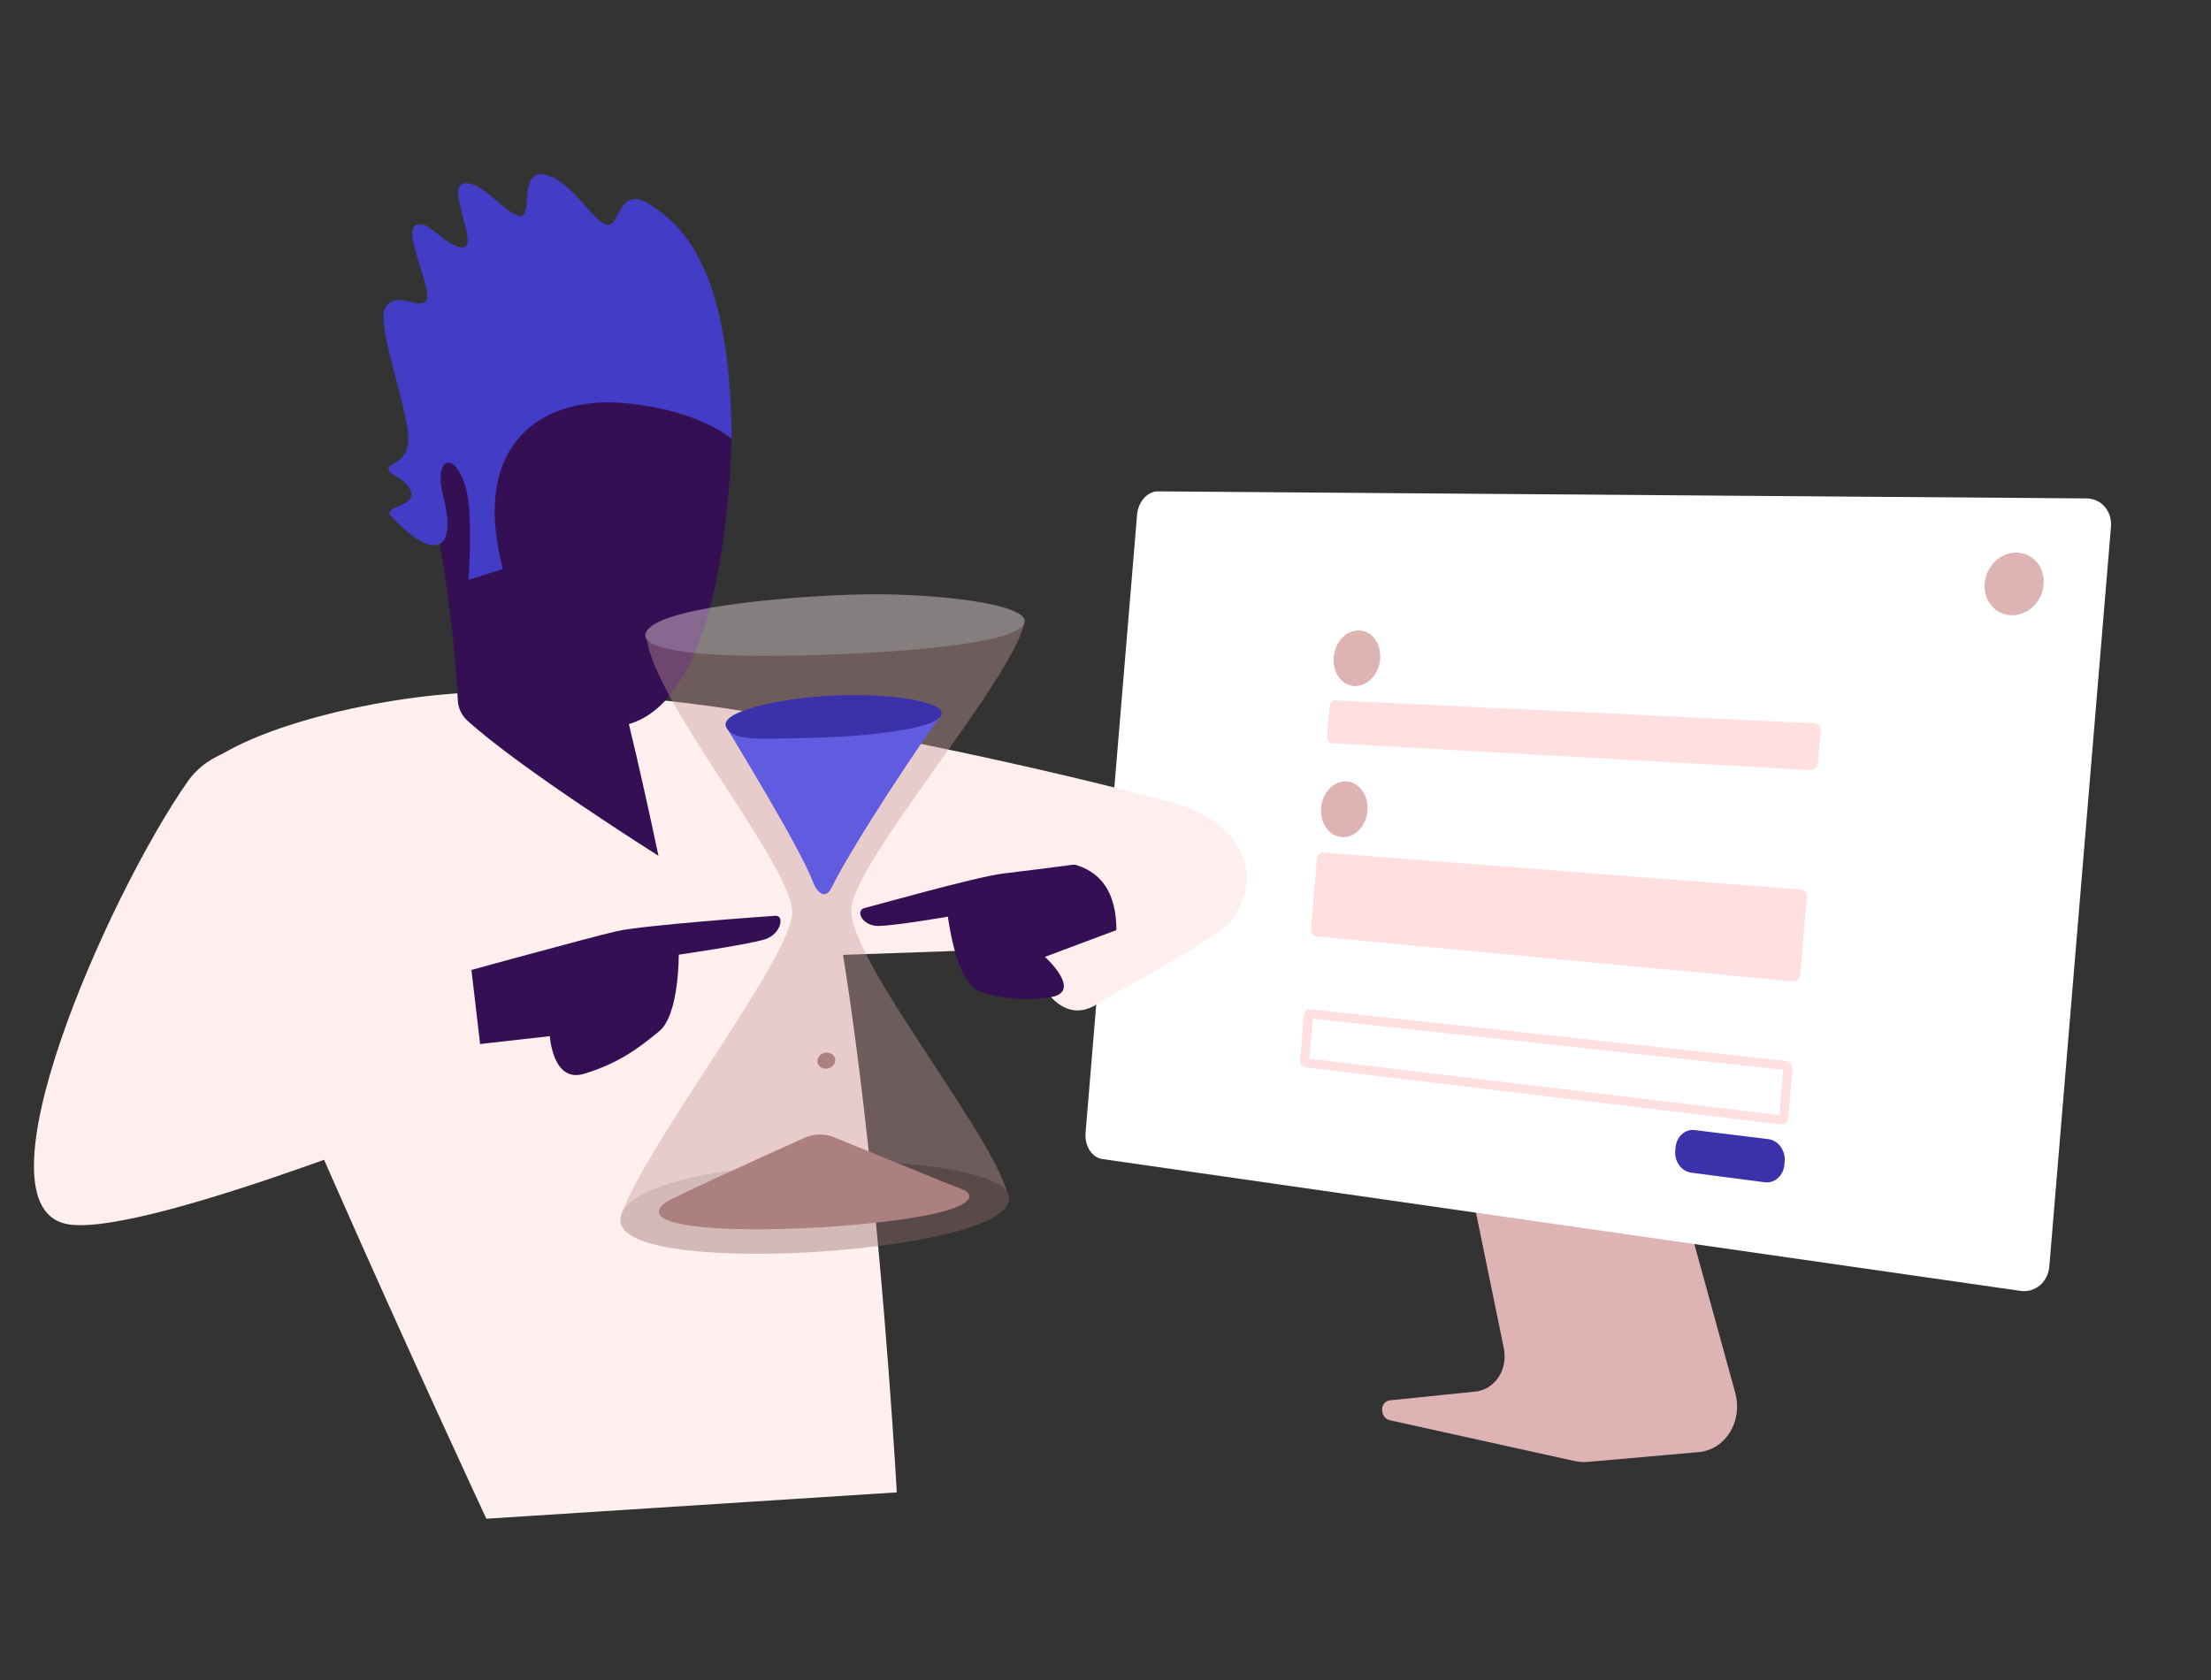 <svg xmlns="http://www.w3.org/2000/svg" viewBox="0 0 521 396" width="521" height="396" preserveAspectRatio="xMidYMid meet" style="width: 100%; height: 100%; transform: translate3d(0px, 0px, 0px);"><rect x="0" y="0" width="521" height="396" fill="#333333" stroke="none"/><defs><clipPath id="__lottie_element_203"><rect width="521" height="396" x="0" y="0"></rect></clipPath></defs><g clip-path="url(#__lottie_element_203)"><g transform="matrix(1,0,0,1,0,0)" opacity="1" style="display: block;"><g opacity="1" transform="matrix(1,0,0,1,367.897,311.342)"><path fill="rgb(222,179,179)" fill-opacity="1" d=" M30.432,-21.499 C30.432,-21.499 40.965,16.817 40.965,16.817 C42.844,23.647 38.742,30.346 32.337,30.911 C32.337,30.911 6.328,33.204 6.328,33.204 C5.244,33.3 4.143,33.229 3.06,32.988 C3.06,32.988 -40.35,23.405 -40.35,23.405 C-42.84,22.855 -42.843,18.956 -40.354,18.7 C-40.354,18.7 -20.271,16.641 -20.271,16.641 C-15.601,16.163 -12.509,11.442 -13.547,6.377 C-13.547,6.377 -21.689,-33.3 -21.689,-33.3"></path></g><g opacity="1" transform="matrix(1,0,0,1,376.639,210.266)"><path fill="rgb(255,255,255)" fill-opacity="1" d=" M99.469,93.98 C99.469,93.98 -116.909,62.907 -116.909,62.907 C-119.34,62.557 -121.094,59.795 -120.841,56.736 C-120.841,56.736 -108.701,-88.95 -108.701,-88.95 C-108.446,-92.009 -106.254,-94.474 -103.798,-94.456 C-103.798,-94.456 115.032,-92.795 115.032,-92.795 C118.51,-92.768 121.094,-89.779 120.789,-86.118 C120.789,-86.118 106.26,88.245 106.26,88.245 C105.955,91.908 102.907,94.475 99.469,93.98z"></path></g><g opacity="1" transform="matrix(1,0,0,1,375.622,209.462)"><path fill="rgb(255,255,255)" fill-opacity="1" d=" M100.852,87.745 C100.852,87.745 -115.245,57.828 -115.245,57.828 C-115.245,57.828 -103.115,-87.745 -103.115,-87.745 C-103.115,-87.745 115.245,-84.986 115.245,-84.986 C115.245,-84.986 100.852,87.745 100.852,87.745z"></path></g><g opacity="1" transform="matrix(1,0,0,1,370.863,173.298)"><path fill="rgb(255,223,223)" fill-opacity="1" d=" M55.759,8.214 C55.759,8.214 -56.936,1.868 -56.936,1.868 C-57.676,1.827 -58.214,1.071 -58.138,0.182 C-58.138,0.182 -57.567,-6.682 -57.567,-6.682 C-57.494,-7.572 -56.836,-8.264 -56.095,-8.229 C-56.095,-8.229 56.677,-2.822 56.677,-2.822 C57.562,-2.78 58.214,-1.954 58.133,-0.981 C58.133,-0.981 57.507,6.539 57.507,6.539 C57.425,7.514 56.642,8.264 55.759,8.214z"></path></g><g opacity="1" transform="matrix(1,0,0,1,364.365,251.445)"><path fill="rgb(255,223,223)" fill-opacity="1" d=" M-55.785,-13.57 C-56.47,-13.569 -57.059,-12.937 -57.129,-12.096 C-57.129,-12.096 -57.999,-1.659 -57.999,-1.659 C-58.073,-0.769 -57.539,0.023 -56.804,0.111 C-56.804,0.111 55.301,13.561 55.301,13.561 C55.358,13.568 55.417,13.57 55.474,13.57 C56.28,13.57 56.963,12.897 57.039,11.987 C57.039,11.987 57.992,0.553 57.992,0.553 C58.073,-0.421 57.426,-1.288 56.546,-1.384 C56.546,-1.384 -55.665,-13.562 -55.665,-13.562 C-55.704,-13.566 -55.745,-13.57 -55.785,-13.57z M-55.052,-11.35 C-55.052,-11.35 55.841,0.684 55.841,0.684 C55.841,0.684 54.949,11.371 54.949,11.371 C54.949,11.371 -55.837,-1.921 -55.837,-1.921 C-55.837,-1.921 -55.052,-11.35 -55.052,-11.35z"></path></g><g opacity="1" transform="matrix(1,0,0,1,407.654,272.511)"><path fill="rgb(59,49,170)" fill-opacity="1" d=" M8.173,6.135 C8.173,6.135 -9.158,3.87 -9.158,3.87 C-11.44,3.573 -13.109,1.251 -12.896,-1.314 C-12.896,-1.314 -12.836,-2.023 -12.836,-2.023 C-12.623,-4.59 -10.604,-6.442 -8.322,-6.161 C-8.322,-6.161 9.02,-4.03 9.02,-4.03 C11.372,-3.742 13.109,-1.385 12.891,1.231 C12.891,1.231 12.83,1.955 12.83,1.955 C12.612,4.572 10.524,6.442 8.173,6.135z"></path></g><g opacity="1" transform="matrix(1,0,0,1,367.333,216.12)"><path fill="rgb(255,223,223)" fill-opacity="1" d=" M55.141,15.172 C55.141,15.172 -57.202,4.591 -57.202,4.591 C-57.939,4.522 -58.476,3.743 -58.401,2.854 C-58.401,2.854 -57.022,-13.692 -57.022,-13.692 C-56.948,-14.582 -56.292,-15.255 -55.553,-15.198 C-55.553,-15.198 56.942,-6.457 56.942,-6.457 C57.825,-6.389 58.476,-5.544 58.395,-4.569 C58.395,-4.569 56.883,13.557 56.883,13.557 C56.802,14.532 56.021,15.255 55.141,15.172z"></path></g><g opacity="1" transform="matrix(1,0,0,1,316.774,190.753)"><path fill="rgb(222,179,179)" fill-opacity="1" d=" M5.454,0.361 C5.151,4 2.447,6.766 -0.572,6.542 C-3.577,6.319 -5.758,3.215 -5.457,-0.391 C-5.156,-3.997 -2.486,-6.765 0.52,-6.574 C3.542,-6.381 5.758,-3.276 5.454,0.361z"></path></g><g opacity="1" transform="matrix(1,0,0,1,319.741,155.152)"><path fill="rgb(222,179,179)" fill-opacity="1" d=" M5.468,0.201 C5.165,3.839 2.455,6.677 -0.572,6.541 C-3.584,6.405 -5.771,3.374 -5.471,-0.232 C-5.171,-3.838 -2.494,-6.677 0.52,-6.575 C3.549,-6.471 5.771,-3.438 5.468,0.201z"></path></g><g opacity="1" transform="matrix(1,0,0,1,474.622,137.652)"><path fill="rgb(222,179,179)" fill-opacity="1" d=" M6.938,0.134 C6.597,4.231 3.189,7.467 -0.651,7.359 C-4.471,7.253 -7.278,3.881 -6.941,-0.176 C-6.603,-4.232 -3.245,-7.467 0.579,-7.402 C4.423,-7.337 7.279,-3.963 6.938,0.134z"></path></g><g opacity="1" transform="matrix(1,0,0,1,230.543,195.195)"><path fill="rgb(255,238,238)" fill-opacity="1" d=" M-51.421,-26.946 C-21.654,-22.044 18.861,-13.368 45.702,-6.025 C70.451,0.746 67.74,25.495 45.694,26.772 C23.104,28.078 -38.548,30.08 -38.548,30.08 C-38.548,30.08 -70.451,-30.08 -51.421,-26.946z"></path></g><g opacity="1" transform="matrix(1,0,0,1,127.383,260.464)"><path fill="rgb(255,239,239)" fill-opacity="1" d=" M-22.352,-96.842 C2.852,-99.005 33.983,-95.259 51.738,-92.214 C74.059,-88.386 83.94,91.271 83.94,91.271 C83.94,91.271 -12.782,97.485 -12.782,97.485 C-12.782,97.485 -86.829,-61.531 -83.852,-73.438 C-80.876,-85.345 -47.555,-94.679 -22.352,-96.842z"></path></g><g opacity="1" transform="matrix(1,0,0,1,256.969,230.215)"><path fill="rgb(255,238,238)" fill-opacity="1" d=" M2.698,5.643 C-8.31,14.201 -14.81,-3.678 -14.766,-7.057 C-14.719,-10.437 14.81,-14.201 14.81,-14.201 C14.81,-14.201 2.698,5.643 2.698,5.643z"></path></g><g opacity="1" transform="matrix(1,0,0,1,128.674,160.845)"><path fill="rgb(53,15,83)" fill-opacity="1" d=" M-26.481,-40.855 C-22.56,-19.475 -21.398,-7.024 -20.799,4.215 C-20.703,6.017 -19.923,7.718 -18.593,8.939 C-6.368,20.165 26.481,40.855 26.481,40.855 C26.481,40.855 17.512,-2.369 12.45,-15.369 C7.387,-28.373 -26.481,-40.855 -26.481,-40.855z"></path></g><g opacity="1" transform="matrix(1,0,0,1,137.805,120.203)"><path fill="rgb(53,15,83)" fill-opacity="1" d=" M1.805,50.864 C-14.312,48.08 -36.654,20.415 -34.924,-4.724 C-33.194,-29.865 -27.221,-43.712 -8.184,-46.759 C10.85,-49.805 36.654,-54.38 34.484,-13.07 C32.309,28.336 22.153,54.38 1.805,50.864z"></path></g><g opacity="1" transform="matrix(1,0,0,1,239.665,218.76)"><path fill="rgb(53,15,83)" fill-opacity="1" d=" M29.305,-17.06 C29.305,-17.06 4.409,-13.764 -3.292,-12.875 C-9.427,-12.168 -33.904,-5.242 -35.997,-4.725 C-38.09,-4.207 -36.595,-0.529 -32.737,-0.53 C-28.879,-0.532 -16.306,-2.715 -16.306,-2.715 C-16.306,-2.715 -14.406,12.599 -9.217,14.696 C-3.371,17.06 3.625,17.013 7.972,16.256 C15.577,14.93 6.569,6.762 6.569,6.762 C6.569,6.762 37.481,-4.814 37.481,-4.814 C37.481,-4.814 38.09,-14.034 29.305,-17.06z"></path></g><g opacity="1" transform="matrix(1,0,0,1,273.387,213.603)"><path fill="rgb(255,239,239)" fill-opacity="1" d=" M-23.36,-10.425 C-1.522,-8.108 -13.72,22.257 -13.72,22.257 C-13.72,22.257 8.347,10.182 14.855,5.189 C23.36,-1.336 22.705,-22.257 5.306,-17.708 C-16.397,-12.032 -23.36,-10.425 -23.36,-10.425z"></path></g><g opacity="1" transform="matrix(1,0,0,1,139.532,235.539)"><path fill="rgb(53,15,83)" fill-opacity="1" d=" M-37.247,-4.526 C-37.247,-4.526 -0.272,-14.712 5.895,-16.09 C12.061,-17.471 41.055,-19.582 43.214,-19.7 C45.371,-19.817 44.556,-15.397 40.749,-14.164 C36.943,-12.929 20.408,-10.532 20.408,-10.532 C20.408,-10.532 20.536,3.616 15.794,7.526 C10.45,11.93 5.97,15.127 -1.896,17.541 C-9.309,19.817 -9.969,8.674 -9.969,8.674 C-9.969,8.674 -38.442,11.879 -38.442,11.879 C-38.442,11.879 -45.371,1.53 -37.247,-4.526z"></path></g><g opacity="1" transform="matrix(1,0,0,1,57.301,230.638)"><path fill="rgb(255,238,238)" fill-opacity="1" d=" M53.727,-2.55 C53.727,-2.55 57.301,27.993 57.301,27.993 C57.301,27.993 -21.119,60.528 -40.833,57.983 C-65.042,54.857 -31.506,-20.2 -13.05,-46.476 C-3.182,-60.528 25.523,-57.106 19.57,-31.543 C16.39,-17.89 9.019,7.45 9.019,7.45 C9.019,7.45 53.727,-2.55 53.727,-2.55z"></path></g></g><g transform="matrix(1,0,0,1,0,0)" opacity="1" style="display: block;"><g opacity="1" transform="matrix(1,0,0,1,131.39,88.863)"><path fill="rgb(67,60,198)" fill-opacity="1" d=" M41.027,14.605 C40.738,-25.374 29.543,-35.727 21.766,-40.662 C13.988,-45.6 14.704,-34.375 11.221,-35.991 C7.736,-37.607 2.588,-47.02 -3.392,-47.763 C-9.371,-48.504 -5.514,-36.86 -9.187,-37.969 C-12.862,-39.078 -18.121,-46.526 -22.207,-45.584 C-26.292,-44.642 -18.206,-30.277 -22.46,-30.533 C-26.714,-30.79 -30.623,-37.548 -33.553,-35.717 C-36.483,-33.884 -28.859,-19.444 -31.119,-17.77 C-33.378,-16.095 -37.753,-20.287 -40.508,-16.485 C-43.264,-12.684 -34.076,9.998 -35.281,16.037 C-36.189,20.586 -40.119,20.206 -39.829,21.782 C-39.539,23.355 -35.642,23.73 -34.533,27.063 C-33.423,30.396 -41.339,30.547 -39.284,32.762 C-29.781,43.003 -23.313,42.106 -26.998,27.876 C-29.171,19.481 -24.598,16.642 -21.682,25.891 C-19.783,31.92 -21.013,47.798 -21.013,47.798 C-21.013,47.798 -12.895,45.256 -12.895,45.256 C-20.8,15.051 -3.019,4.405 15.791,6.15 C33.722,7.813 41.027,14.605 41.027,14.605z"></path></g></g><g transform="matrix(1,0,0,1,0,0)" opacity="0.4" style="display: block;"><g opacity="1" transform="matrix(1,0,0,1,193.919,216.468)"><path fill="rgb(197,153,153)" fill-opacity="1" d=" M-41.615,-67.605 C-42.143,-53.824 -7.682,-13.386 -7.238,-1.641 C-6.854,8.474 -41.23,52.475 -47.491,69.713 C-47.491,69.713 43.821,66.476 43.821,66.476 C42.366,53.526 5.703,9.637 6.689,-2.324 C7.65,-13.988 44.377,-55.732 47.491,-69.713 C47.491,-69.713 -41.615,-67.605 -41.615,-67.605z"></path></g><g opacity="1" transform="matrix(1,0,0,1,195.626,147.516)"><path fill="rgb(255,238,238)" fill-opacity="1" d=" M-43.322,1.347 C-40.473,-3.959 -14.493,-6.649 4.696,-7.35 C23.633,-8.042 47.271,-5.19 45.783,-0.743 C43.983,4.639 12.59,6.522 -7.917,6.988 C-28.425,7.453 -45.85,6.053 -43.322,1.347z"></path></g><g opacity="1" transform="matrix(1,0,0,1,192.725,284.313)"><path fill="rgb(148,104,104)" fill-opacity="1" d=" M-46.296,1.862 C-43.385,-6.19 -17.385,-9.8 1.803,-10.501 C20.74,-11.192 46.552,-8.086 45.015,-1.321 C43.151,6.867 9.533,10.85 -10.971,11.166 C-31.475,11.482 -48.878,9.005 -46.296,1.862z"></path></g></g><g transform="matrix(1,0,0,1,0,0)" opacity="1" style="display: block;"><g opacity="1" transform="matrix(1,0,0,1,196.382,190.376)"><path fill="rgb(97,91,224)" fill-opacity="1" d=" M25.308,-21.604 C21.893,-17.378 4.583,8.602 -0.413,18.818 C-1.777,21.605 -3.719,20.351 -4.842,17.42 C-8.128,8.847 -24.272,-17.271 -25.307,-19.137 C-25.307,-19.137 25.308,-21.604 25.308,-21.604z"></path></g><g opacity="1" transform="matrix(1,0,0,1,196.663,169.07)"><path fill="rgb(59,49,170)" fill-opacity="1" d=" M-25.589,2.169 C-27.094,-1.419 -12.403,-4.703 0.767,-5.185 C13.634,-5.655 27.094,-3.583 25.027,-0.298 C22.869,3.133 5.08,4.648 -6.245,4.861 C-17.571,5.076 -24.127,5.655 -25.589,2.169z"></path></g><g opacity="1" transform="matrix(1,0,0,1,191.497,283.517)"><path fill="rgb(173,128,128)" fill-opacity="1" d=" M-36.046,1.318 C-33.764,-3.169 -13.014,-5.403 2.309,-5.962 C17.433,-6.515 38.068,-5.025 36.876,-1.263 C35.433,3.291 8.599,5.797 -7.778,6.156 C-24.156,6.514 -38.068,5.297 -36.046,1.318z"></path></g><g opacity="1" transform="matrix(1,0,0,1,191.972,275.313)"><path fill="rgb(173,128,128)" fill-opacity="1" d=" M-35.156,8.148 C-34.058,7.153 -11.164,-3.2 -2.355,-7.164 C-0.339,-8.071 2.402,-8.149 4.34,-7.357 C4.34,-7.357 35.157,5.217 35.157,5.217 C35.157,5.217 -35.156,8.148 -35.156,8.148z"></path></g></g><g transform="matrix(1,0,0,1,0.882,3.055)" opacity="1" style="display: block;"><g opacity="1" transform="matrix(1,0,0,1,193.832,246.926)"><path fill="rgb(173,128,128)" fill-opacity="1" d=" M2.105,-0.078 C2.083,0.97 1.12,1.855 -0.042,1.899 C-1.205,1.941 -2.127,1.125 -2.104,0.076 C-2.082,-0.973 -1.12,-1.856 0.041,-1.899 C1.204,-1.942 2.127,-1.126 2.105,-0.078z"></path></g></g></g></svg>